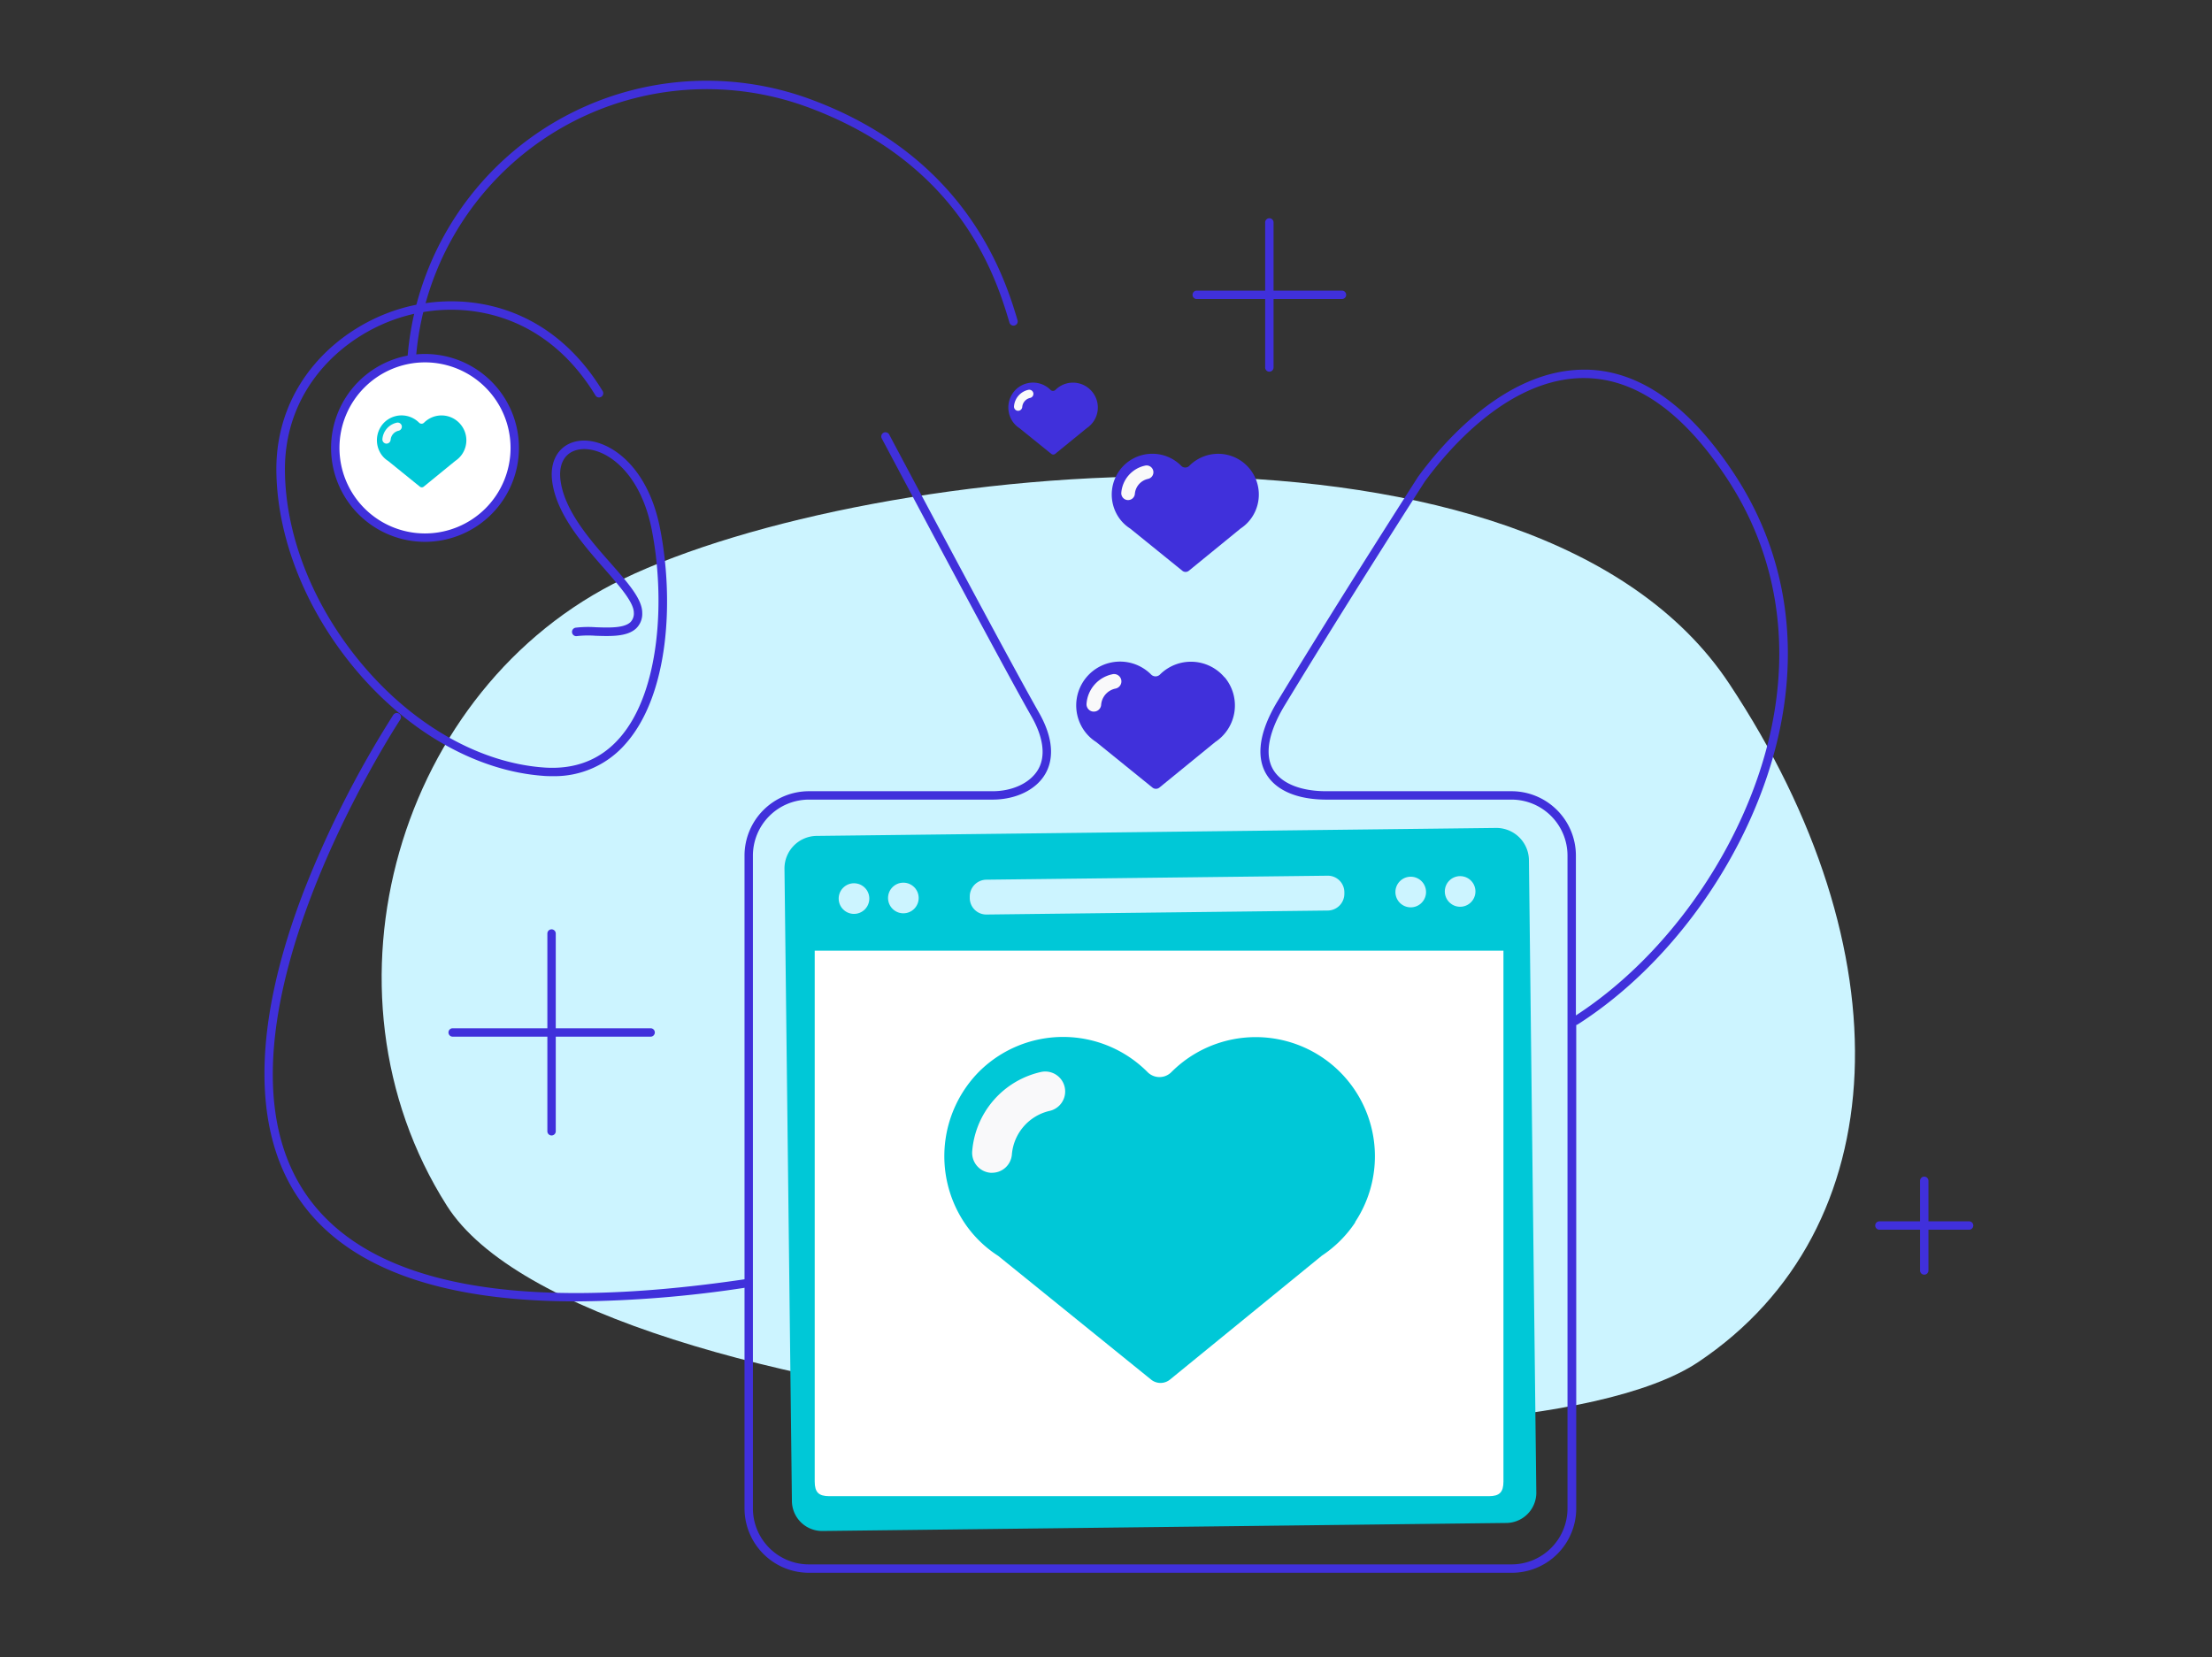 <svg id="Layer_1" data-name="Layer 1" xmlns="http://www.w3.org/2000/svg" xmlns:xlink="http://www.w3.org/1999/xlink" viewBox="0 0 526.97 394.83"><rect x="0" y="0" width="526.97" height="394.83" fill="#333333" stroke="none"/><defs><clipPath id="clip-path"><rect x="-402.82" y="-986.07" width="1308.51" height="841.87" style="fill:none"/></clipPath></defs><title>Add-Innovative-Features</title><path d="M404.58,324.53c47.33-31.66,49.54-98.1,7.33-161.7-46.39-69.9-204.6-53.22-263.45-24.89-53.47,25.74-74.7,97.83-42,149.34S358.8,355.16,404.58,324.53Z" style="fill:#ccf4ff"/><path d="M196.09,364.78a7.21,7.21,0,0,1-7.43-6.95L186.89,207a7.75,7.75,0,0,1,7.65-7.83l161.86-1.9a7.76,7.76,0,0,1,7.84,7.65L366,355.75a7.21,7.21,0,0,1-7.27,7.12Z" style="fill:#00c8d7"/><path d="M358.17,353c0,2.54-.94,3.49-3.48,3.49H197.57c-2.54,0-3.48-.95-3.48-3.49V226.51H358.17Z" style="fill:#fff"/><g id="Layer_3" data-name="Layer 3"><circle cx="203.45" cy="214.1" r="3.65" style="fill:#ccf4ff"/></g><g id="Layer_5" data-name="Layer 5"><circle cx="215.21" cy="213.96" r="3.65" style="fill:#ccf4ff"/></g><g id="Layer_6" data-name="Layer 6"><path d="M320.27,212.9v-.35a3.94,3.94,0,0,0-4-3.9l-81.34.95a4,4,0,0,0-3.9,4V214a3.94,3.94,0,0,0,4,3.9l81.35-.95A4,4,0,0,0,320.27,212.9Z" style="fill:#ccf4ff"/></g><g id="Layer_3-2" data-name="Layer 3"><circle cx="336.08" cy="212.54" r="3.65" style="fill:#ccf4ff"/></g><g id="Layer_5-2" data-name="Layer 5"><circle cx="347.85" cy="212.4" r="3.65" style="fill:#ccf4ff"/></g><path d="M322.9,291.19a28.34,28.34,0,0,1-8,8l-36.19,29.53a3.57,3.57,0,0,1-4.47,0L237.8,299.23a27.62,27.62,0,0,1-8.27-8.24,28.66,28.66,0,0,1,3.72-35.66,28.36,28.36,0,0,1,40.1.08l0,0a4,4,0,0,0,5.75,0l0,0a28.39,28.39,0,0,1,43.72,35.78Z" style="fill:#00c8d7"/><path d="M236.35,279.43a2.55,2.55,0,0,1-.39,0,4.77,4.77,0,0,1-4.35-5.12,21.06,21.06,0,0,1,16.5-18.92,4.75,4.75,0,0,1,2.06,9.27,11.64,11.64,0,0,0-9.11,10.44A4.73,4.73,0,0,1,236.35,279.43Z" style="fill:#f9f9fa"/><path d="M291.72,161.39a10.45,10.45,0,0,0-15.37-.68v0a1.49,1.49,0,0,1-2.12,0v0a10.44,10.44,0,0,0-16.13,13.09,10.23,10.23,0,0,0,3.05,3l13.41,10.86a1.32,1.32,0,0,0,1.64,0l13.32-10.87a10.44,10.44,0,0,0,2.22-15.43Z" style="fill:#4030db"/><path d="M260.59,169.55h-.14a1.75,1.75,0,0,1-1.6-1.88,7.74,7.74,0,0,1,6.07-7,1.75,1.75,0,1,1,.76,3.41,4.28,4.28,0,0,0-3.35,3.84A1.74,1.74,0,0,1,260.59,169.55Z" style="fill:#f9f9fa"/><path d="M297.62,111.58a9.68,9.68,0,0,0-14.25-.63h0a1.35,1.35,0,0,1-2,0h0a9.68,9.68,0,0,0-13.69,0,9.78,9.78,0,0,0-1.27,12.17,9.35,9.35,0,0,0,2.83,2.81L281.68,136a1.22,1.22,0,0,0,1.53,0l12.35-10.08a9.59,9.59,0,0,0,2.73-2.73A9.74,9.74,0,0,0,297.62,111.58Z" style="fill:#4030db"/><path d="M268.75,119.15h-.13a1.63,1.63,0,0,1-1.49-1.75,7.2,7.2,0,0,1,5.63-6.45,1.62,1.62,0,1,1,.71,3.16,4,4,0,0,0-3.11,3.56A1.61,1.61,0,0,1,268.75,119.15Z" style="fill:#f9f9fa"/><path d="M360.11,374.74H192.7a15.35,15.35,0,0,1-15.33-15.33V203.85a15.35,15.35,0,0,1,15.33-15.33h43.73c4.86,0,9-2,10.86-5.13s1.34-7.61-1.54-12.66c-7.34-12.84-35.4-65.74-35.69-66.27a1,1,0,0,1,.42-1.35,1,1,0,0,1,1.35.41c.28.54,28.34,53.41,35.65,66.21,4.12,7.21,3.11,12,1.54,14.67-2.19,3.78-7,6.12-12.59,6.12H192.7a13.35,13.35,0,0,0-13.33,13.33V359.41a13.35,13.35,0,0,0,13.33,13.33H360.11a13.34,13.34,0,0,0,13.32-13.33V203.85a13.34,13.34,0,0,0-13.32-13.33H316c-7,0-12.17-2.23-14.46-6.3-1.67-3-2.52-8.37,2.9-17.29,15.57-25.65,33.19-53,33.36-53.29,5.67-7.78,20.69-25.56,39.58-25.56h.79c12.7.33,24.55,8.82,35.24,25.22,11.64,17.89,15.26,39.05,10.45,61.2-5.95,27.49-24.81,54.8-48,69.58a1,1,0,0,1-.35.14V359.41A15.34,15.34,0,0,1,360.11,374.74ZM377.34,90.08c-18,0-32.48,17.21-37.93,24.69-.14.23-17.74,27.57-33.3,53.2-3.89,6.41-4.88,11.69-2.87,15.27,1.89,3.36,6.53,5.28,12.72,5.28h44.15a15.34,15.34,0,0,1,15.32,15.33v38.09c22.47-14.61,40.65-41.15,46.44-67.86,4.68-21.61,1.16-42.25-10.18-59.67-10.3-15.82-21.61-24-33.62-24.32Z" style="fill:#4030db"/><path d="M131.61,184.93c-.71,0-1.43,0-2.17-.07-15.55-1.12-31.61-10.07-44.08-24.56C73.09,146,66,128.47,65.84,112.14c-.17-20.8,14.92-34.43,30-38.72,14.7-4.19,35-1.2,47.73,19.76a1,1,0,0,1-.33,1.37,1,1,0,0,1-1.38-.33c-12.18-20-31.48-22.86-45.47-18.87-14.31,4.08-28.67,17-28.51,36.77C68,128,74.91,145.07,86.88,159c12.12,14.1,27.68,22.8,42.7,23.87,7.39.53,13.46-1.82,18-7,9.82-11.11,10.87-33.53,7.69-49.65-2.89-14.63-11.82-20-17.23-19.13-3.32.52-5,3.23-4.52,7.24.87,7.24,7,14.26,12,19.9C149.7,139,153,142.76,153,146a4.8,4.8,0,0,1-1.39,3.67c-2.12,2.08-6.17,1.93-9.75,1.81a23.64,23.64,0,0,0-4.4.08,1,1,0,1,1-.35-2,25.64,25.64,0,0,1,4.82-.11c3.18.11,6.77.24,8.29-1.24A2.91,2.91,0,0,0,151,146c0-2.5-3.42-6.36-7-10.46-5.13-5.85-11.52-13.13-12.47-21-.61-5,1.82-8.76,6.2-9.46,6.19-1,16.35,4.79,19.5,20.73,3.38,17.14,2.17,39.67-8.15,51.36A22.37,22.37,0,0,1,131.61,184.93Z" style="fill:#4030db"/><circle cx="101.25" cy="106.72" r="21.38" style="fill:#fff"/><path d="M101.25,129.1a22.38,22.38,0,1,1,22.38-22.38A22.41,22.41,0,0,1,101.25,129.1Zm0-42.76a20.38,20.38,0,1,0,20.38,20.38A20.4,20.4,0,0,0,101.25,86.34Z" style="fill:#4030db"/><path d="M109.7,101.09a5.89,5.89,0,0,0-8.67-.39h0a.83.83,0,0,1-1.2,0h0a5.89,5.89,0,0,0-8.33,0,6,6,0,0,0-.77,7.41,5.6,5.6,0,0,0,1.72,1.71l7.57,6.13a.74.74,0,0,0,.93,0l7.52-6.14a5.83,5.83,0,0,0,1.66-1.66A5.9,5.9,0,0,0,109.7,101.09Z" style="fill:#00c8d7"/><path d="M92.12,105.7H92a1,1,0,0,1-.9-1.06,4.38,4.38,0,0,1,3.43-3.93,1,1,0,0,1,1.18.74,1,1,0,0,1-.75,1.18,2.42,2.42,0,0,0-1.9,2.17A1,1,0,0,1,92.12,105.7Z" style="fill:#f9f9fa"/><path d="M98.1,86.29H98a1,1,0,0,1-.92-1.08,71.49,71.49,0,0,1,96.17-61.5c37.57,13.95,46.29,43,49.16,52.58a1,1,0,0,1-.67,1.25,1,1,0,0,1-1.25-.67c-3.09-10.31-11.3-37.68-47.94-51.29A69.5,69.5,0,0,0,99.09,85.37,1,1,0,0,1,98.1,86.29Z" style="fill:#4030db"/><path d="M137.34,310.08c-33.64,0-56.08-8.57-66.93-25.65-10.53-16.58-9.82-41.6,2.06-72.35A243.61,243.61,0,0,1,93.7,170.33a1,1,0,0,1,1.39-.28,1,1,0,0,1,.28,1.38c-.48.73-47.95,73.07-23.27,111.93,14.29,22.49,49.83,29.69,105.62,21.4a1,1,0,0,1,1.14.85,1,1,0,0,1-.84,1.13A279.11,279.11,0,0,1,137.34,310.08Z" style="fill:#4030db"/><path d="M260.13,93.27a5.9,5.9,0,0,0-8.68-.38h0a.84.84,0,0,1-1.19,0h0a5.88,5.88,0,0,0-8.33,0,6,6,0,0,0-.78,7.41,5.87,5.87,0,0,0,1.72,1.72l7.58,6.12a.74.74,0,0,0,.93,0l7.52-6.13a5.9,5.9,0,0,0,1.25-8.72Z" style="fill:#4030db"/><path d="M242.55,97.88h-.08a1,1,0,0,1-.9-1.07A4.37,4.37,0,0,1,245,92.88a1,1,0,0,1,1.17.75,1,1,0,0,1-.75,1.18A2.41,2.41,0,0,0,243.53,97,1,1,0,0,1,242.55,97.88Z" style="fill:#f9f9fa"/><path d="M319.7,71.25H285.1a1,1,0,0,1,0-2h34.6a1,1,0,0,1,0,2Z" style="fill:#4030db"/><path d="M302.4,88.56a1,1,0,0,1-1-1V53a1,1,0,1,1,2,0V87.56A1,1,0,0,1,302.4,88.56Z" style="fill:#4030db"/><path d="M155,247H107.84a1,1,0,0,1,0-2H155a1,1,0,0,1,0,2Z" style="fill:#4030db"/><path d="M131.4,270.54a1,1,0,0,1-1-1V222.43a1,1,0,0,1,2,0v47.11A1,1,0,0,1,131.4,270.54Z" style="fill:#4030db"/><path d="M469.1,293H447.74a1,1,0,0,1,0-2H469.1a1,1,0,0,1,0,2Z" style="fill:#4030db"/><path d="M458.42,303.71a1,1,0,0,1-1-1V281.35a1,1,0,0,1,2,0v21.36A1,1,0,0,1,458.42,303.71Z" style="fill:#4030db"/><g style="clip-path:url(#clip-path)"><path d="M15.73-254.82h-389a14.35,14.35,0,0,0-14.33,14.33V122a13,13,0,0,0,13.42,12.63H16.68A13,13,0,0,0,30.2,122.07v-362.4A14.35,14.35,0,0,0,16-254.82Zm-21,22.14a8.76,8.76,0,0,1,8.76,8.76,8.76,8.76,0,0,1-8.76,8.76A8.76,8.76,0,0,1-14-223.92a8.76,8.76,0,0,1,8.76-8.76Zm-28.28,0a8.76,8.76,0,0,1,8.76,8.76,8.76,8.76,0,0,1-8.76,8.76,8.76,8.76,0,0,1-8.76-8.76,8.76,8.76,0,0,1,8.76-8.76ZM-286-224.35a9.49,9.49,0,0,1,9.49-9.49H-81a9.49,9.49,0,0,1,9.5,9.49v.84A9.49,9.49,0,0,1-81-214H-276.52a9.49,9.49,0,0,1-9.49-9.49h0Zm-38-8.33a8.76,8.76,0,0,1,8.68,8.84,8.75,8.75,0,0,1-8.84,8.68,8.75,8.75,0,0,1-8.68-8.76,8.76,8.76,0,0,1,8.76-8.76Zm-28.28,0a8.76,8.76,0,0,1,8.76,8.76,8.76,8.76,0,0,1-8.76,8.76,8.76,8.76,0,0,1-8.76-8.76h0A8.76,8.76,0,0,1-352.28-232.68ZM20.17,114.08c0,6.17-2.27,8.46-8.44,8.46h-381c-6.16,0-8.43-2.29-8.43-8.46V-192.69H20.17Z" style="fill:#00c8d7"/><path d="M-267.77,504.15c-19.77.23-36-15-36.26-33.91l-8.65-736.1a37.85,37.85,0,0,1,37.34-38.24l790.15-9.27A37.82,37.82,0,0,1,553.05-276l8.65,736.11c.22,18.92-15.69,34.51-35.46,34.74Z" style="fill:#4f42ff"/></g></svg>